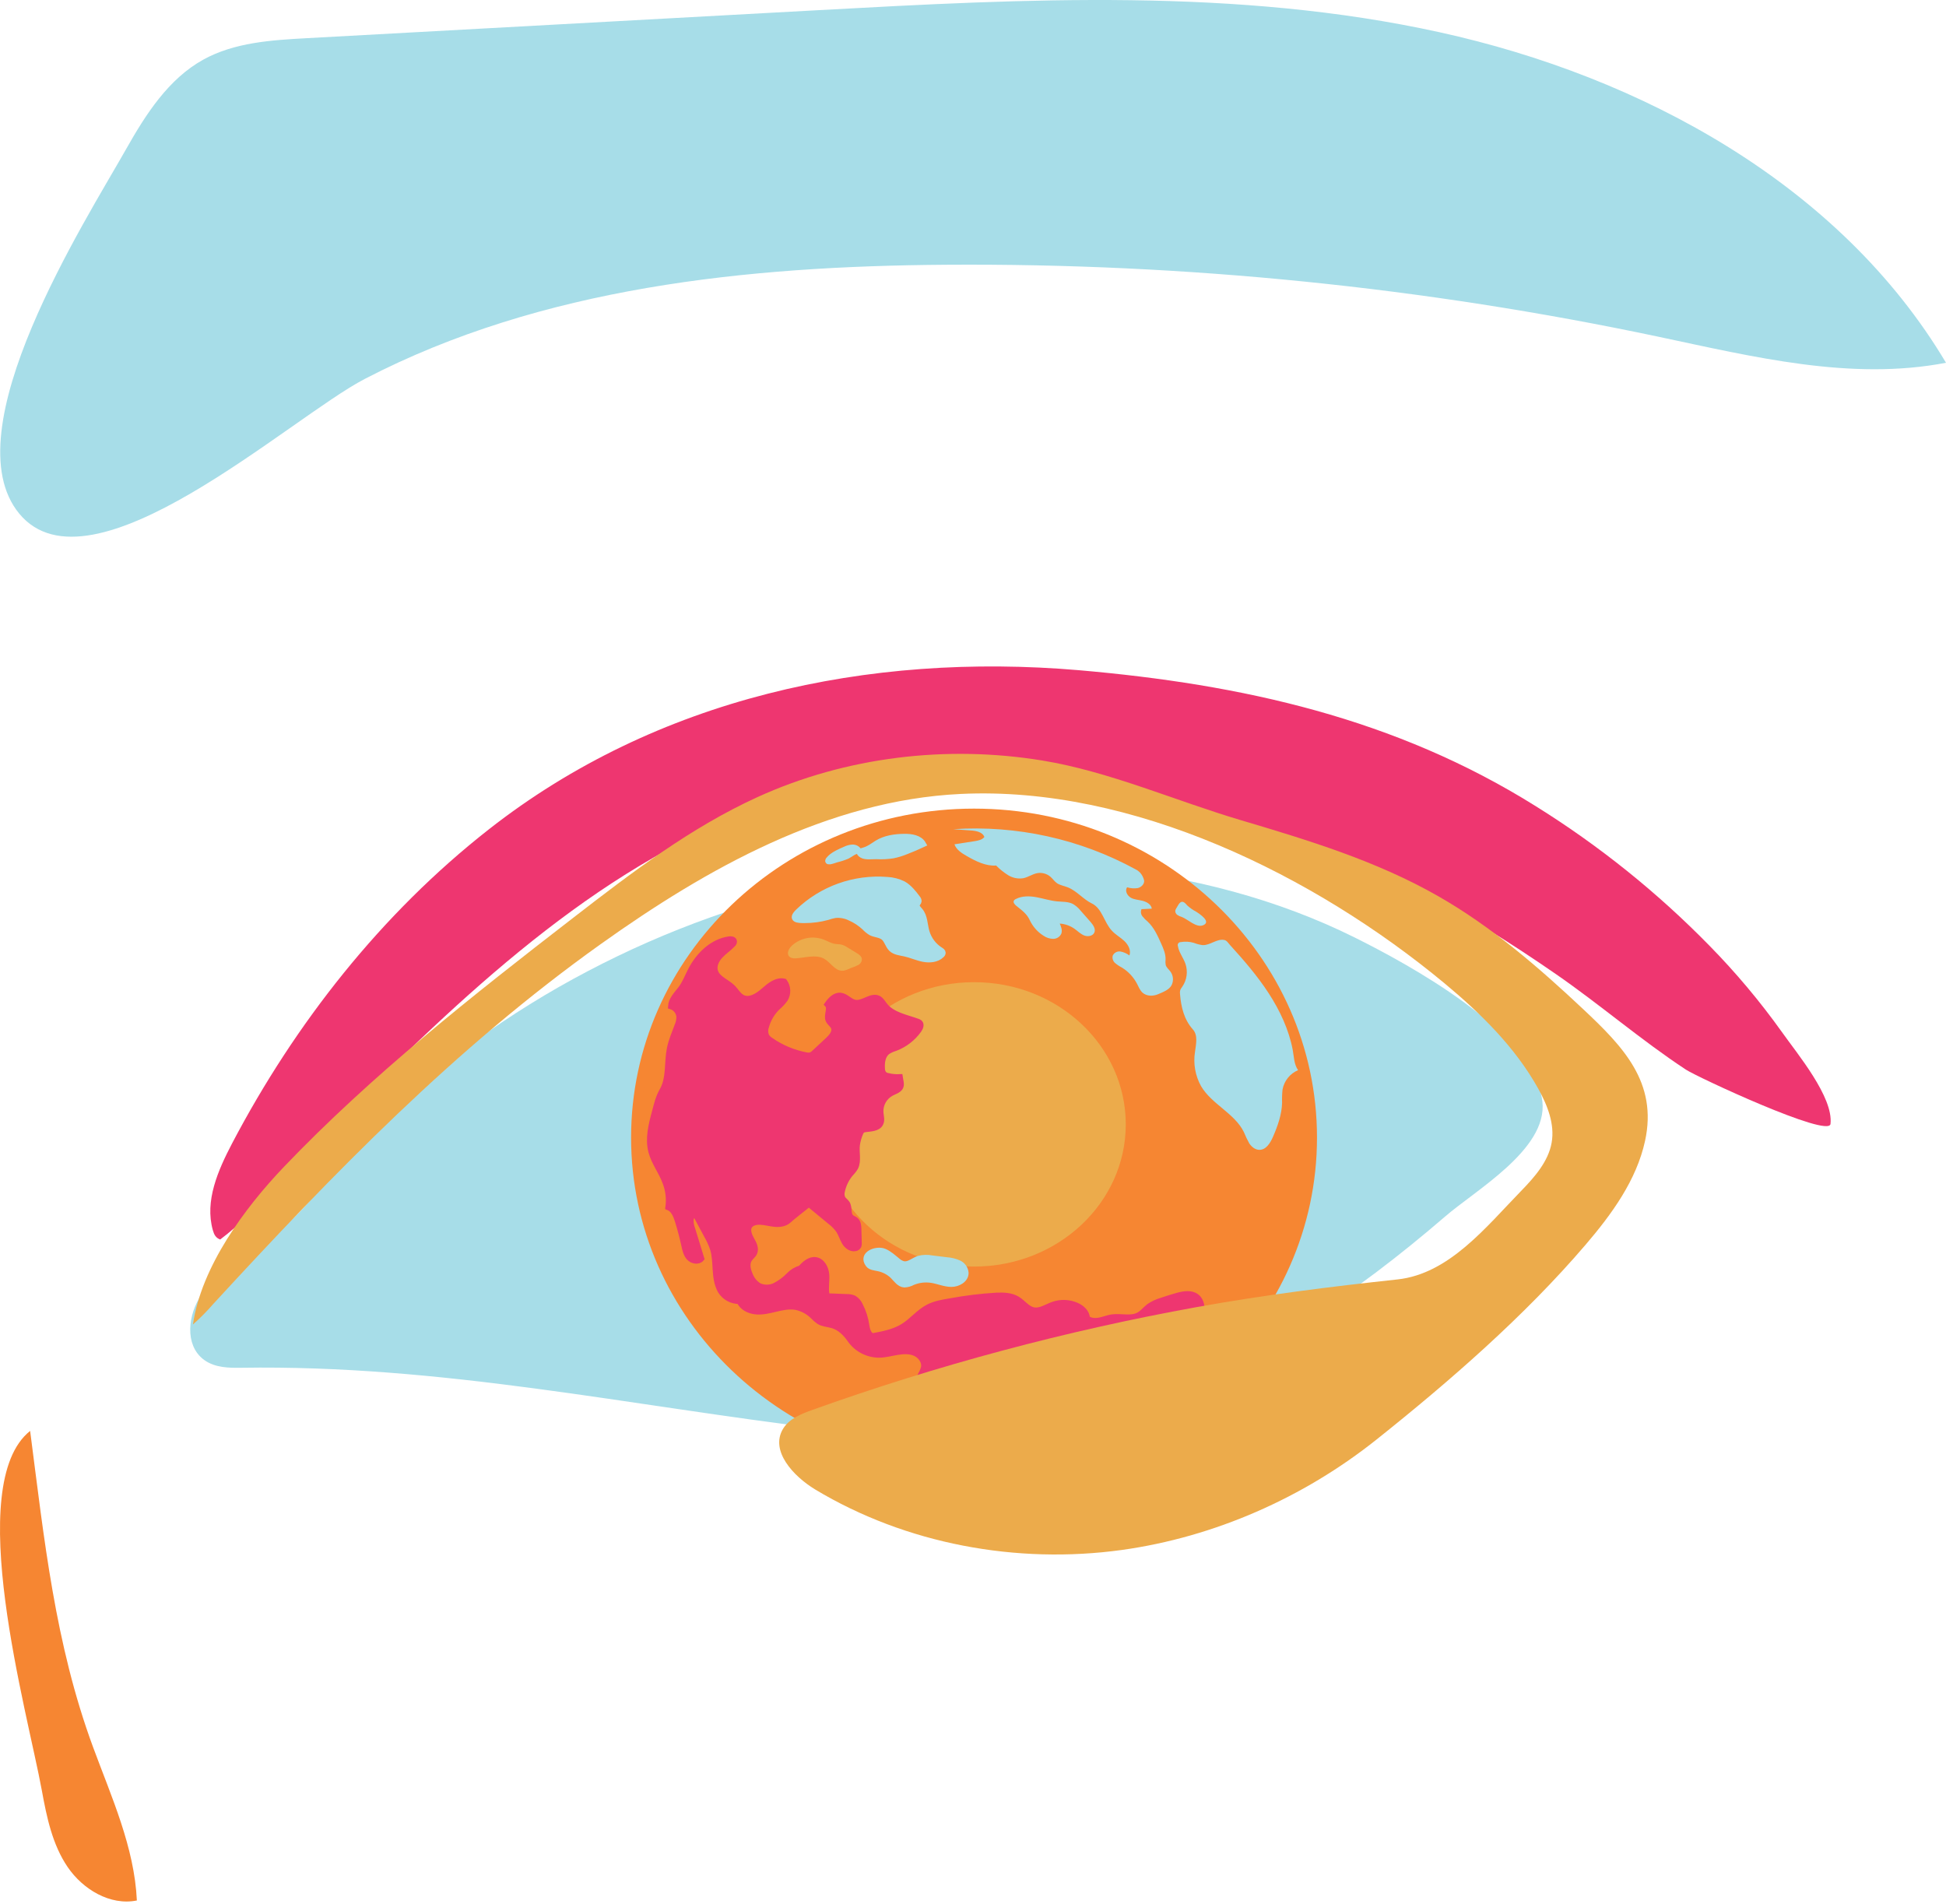 <svg width="654" height="640" viewBox="0 0 654 640" fill="none" xmlns="http://www.w3.org/2000/svg">
<path d="M71.332 432.826C78.861 423.859 89.306 419.781 97.706 412.267C108.138 402.937 116.102 389.92 126.232 379.982C147.564 359.159 171.839 341.538 198.29 327.676C251.011 299.944 311.942 287.011 371.446 293.198C400.182 296.187 428.736 303.541 454.639 316.418C472.346 325.232 514.157 347.844 516.856 370.296C518.656 385.297 494.798 398.928 484.704 407.686C422.704 461.088 361.506 488.911 277.828 478.868C210.992 470.844 148.698 457.094 81.004 458.162C77.033 458.225 72.752 458.162 69.532 455.844C63.55 451.528 64.781 442.037 68.935 435.962C69.679 434.876 70.479 433.83 71.332 432.826Z" fill="#A7DDE8" stroke="#A7DDE8" stroke-width="3" stroke-miterlimit="10"/>
<path d="M327.35 491.362C390.176 491.362 441.107 442.536 441.107 382.307C441.107 322.078 390.176 273.253 327.35 273.253C264.524 273.253 213.593 322.078 213.593 382.307C213.593 442.536 264.524 491.362 327.35 491.362Z" fill="#F68632" stroke="#F68632" stroke-width="3" stroke-miterlimit="10"/>
<path d="M327.35 425.654C355.512 425.654 378.342 404.258 378.342 377.866C378.342 351.473 355.512 330.078 327.35 330.078C299.188 330.078 276.359 351.473 276.359 377.866C276.359 404.258 299.188 425.654 327.35 425.654Z" fill="#ECAB4B"/>
<path d="M74.003 416.554C87.141 406.652 98.227 391.874 109.895 380.156C150.624 339.275 194.888 295.502 249.485 273.672C307.253 250.626 366.68 262.931 424.518 278.407C460.255 287.967 492.703 306.494 522.866 327.34C537.727 337.599 551.539 349.568 566.582 359.464C570.413 361.992 614.642 382.558 615.184 377.726C616.203 368.703 604.056 354.191 598.84 346.817C591.481 336.513 583.323 326.795 574.441 317.752C556.968 299.901 537.406 284.193 516.174 270.962C468.937 241.373 417.404 229.976 362.504 225.227C291.781 219.2 220.651 234.522 164.247 278.749C128.179 307.032 99.246 343.807 77.989 384.276C73.244 393.355 68.752 403.593 71.529 413.419C71.951 414.927 72.506 416.009 74.003 416.554Z" fill="#EE3670"/>
<path d="M350.702 314.476C351.654 315.131 352.778 315.495 353.935 315.524C354.513 315.529 355.079 315.368 355.566 315.059C356.053 314.75 356.439 314.308 356.677 313.785C357.099 312.682 356.628 311.467 356.157 310.384C357.949 310.503 359.672 311.115 361.134 312.151C362.209 312.912 363.144 313.904 364.374 314.386C365.604 314.868 367.284 314.588 367.79 313.38C368.297 312.172 367.397 310.894 366.553 309.888C365.433 308.589 364.299 307.302 363.151 306.026C362.439 305.131 361.567 304.373 360.578 303.792C358.983 302.968 357.064 303.093 355.306 302.926C352.951 302.709 350.681 301.955 348.361 301.529C346.041 301.103 343.525 301.04 341.423 302.116C341.127 302.231 340.879 302.443 340.72 302.716C340.432 303.331 341.023 303.98 341.55 304.413C343.448 305.964 345.064 307.053 346.084 309.253C347.092 311.395 348.694 313.207 350.702 314.476Z" fill="#A7DDE8"/>
<path d="M264.929 410.171C263.741 411.233 262.005 411.456 260.409 411.31C258.813 411.163 257.253 410.702 255.657 410.611C254.181 410.514 252.459 410.856 251.749 412.148C251.039 413.44 251.749 415.234 252.536 416.61C253.323 417.986 254.146 419.634 253.471 421.066C253.084 421.876 252.283 422.42 251.791 423.161C250.807 424.676 251.25 426.694 251.974 428.349C252.55 429.932 253.644 431.278 255.081 432.169C255.958 432.566 256.915 432.759 257.879 432.732C258.843 432.706 259.787 432.46 260.641 432.016C262.338 431.116 263.883 429.956 265.217 428.58C266.264 427.475 267.593 426.674 269.062 426.261C270.405 424.816 272.064 423.251 274.032 423.468C276.218 423.726 277.505 426.136 277.687 428.314C277.87 430.493 277.357 432.714 277.737 434.872C277.751 435.103 277.848 435.321 278.011 435.487C278.202 435.611 278.429 435.672 278.657 435.661L284.534 435.892C285.359 435.871 286.179 436.019 286.945 436.325C287.89 436.901 288.628 437.759 289.054 438.776C290.129 440.87 290.842 443.129 291.163 445.459C291.36 446.856 291.866 448.734 293.307 449.048C296.864 448.385 300.512 447.694 303.577 445.78C306.642 443.867 308.793 441.017 311.9 439.383C314.184 438.182 316.778 437.749 319.323 437.33C324.494 436.362 329.723 435.723 334.977 435.417C337.332 435.326 339.82 435.417 341.831 436.618C343.841 437.819 345.163 439.928 347.377 440.347C349.591 440.766 351.693 439.286 353.83 438.503C356.44 437.56 359.317 437.666 361.851 438.797C363.601 439.579 365.253 441.101 365.281 442.987C366.321 443.999 368.022 444.062 369.456 443.797C370.89 443.531 372.268 442.945 373.674 442.728C376.676 442.281 380.001 443.427 382.658 442.03C384.007 441.332 384.963 440.019 386.172 439.097C387.433 438.23 388.826 437.573 390.299 437.149C392.018 436.557 393.759 436.013 395.521 435.514C397.679 434.907 400.196 434.425 402.01 435.745C403.823 437.065 404.118 439.684 403.626 441.862C403.134 444.041 402.017 446.053 401.581 448.245C400.709 452.624 402.565 457.464 400.611 461.514C399.606 463.609 397.743 465.062 395.943 466.486C394.973 469.901 394.249 473.337 392.604 476.494C389.589 482.269 384.766 486.878 380.029 491.368L372.802 498.212L368.093 502.682C366.325 504.495 364.345 506.092 362.195 507.437C360.022 508.79 357.433 509.323 354.898 508.939C354.955 505.384 356.016 501.879 355.868 498.317C355.721 494.755 353.865 490.845 350.386 490C346.533 490 342.653 490.132 338.801 490.139C337.644 490.212 336.484 490.084 335.371 489.762C333.051 488.959 331.652 486.669 329.81 485.055C328.19 483.633 326.187 482.713 324.046 482.409C322.099 482.136 320.089 482.409 318.156 482.011C316.223 481.613 314.226 480.397 313.938 478.463C313.72 477.15 314.325 475.823 314.297 474.489C314.267 473.707 314.024 472.947 313.593 472.291C313.162 471.636 312.56 471.109 311.85 470.767C311.046 470.414 310.338 469.875 309.787 469.195C309.235 468.514 308.856 467.712 308.68 466.856C308.46 465.096 308.791 463.311 309.629 461.744C310.026 461.044 310.329 460.295 310.529 459.517C310.887 457.533 309.425 455.55 307.569 454.726C305.714 453.902 303.577 454.028 301.566 454.349C299.556 454.67 297.581 455.243 295.549 455.278C293.627 455.289 291.731 454.836 290.024 453.957C288.317 453.079 286.85 451.802 285.75 450.236C284.267 448.078 282.235 446.046 279.698 445.347C278.229 444.935 276.619 444.879 275.311 444.097C274.573 443.592 273.894 443.007 273.287 442.351C271.701 440.766 269.682 439.676 267.481 439.216C265.231 438.825 262.933 439.313 260.718 439.844C258.504 440.375 256.241 440.948 253.97 440.724C251.7 440.501 249.38 439.327 248.515 437.232C247.25 437.259 245.999 436.955 244.889 436.351C243.778 435.747 242.847 434.864 242.189 433.79C241.001 431.694 240.678 429.236 240.516 426.806C240.354 424.376 240.319 421.966 239.616 419.669C239.07 418.066 238.363 416.522 237.507 415.06L233.592 407.755C233.153 407.969 232.783 408.298 232.52 408.707C232.257 409.116 232.112 409.589 232.102 410.074C232.086 411.044 232.255 412.008 232.601 412.916L235.687 422.965C234.703 424.131 232.685 423.761 231.652 422.651C230.618 421.54 230.288 419.955 229.965 418.461C229.351 415.667 228.617 412.9 227.764 410.157C227.195 408.363 226.359 406.379 224.622 405.702C225.016 402.84 224.662 399.925 223.596 397.238C222.324 393.746 219.87 390.666 218.914 387.056C217.755 382.677 218.914 378.068 220.095 373.703C220.798 371.071 221.262 368.899 222.612 366.538C225.016 362.348 224.165 357.111 225.121 352.376C225.656 349.722 226.759 347.222 227.694 344.694C228.113 343.738 228.324 342.705 228.313 341.663C228.245 340.87 227.942 340.114 227.441 339.493C226.941 338.871 226.265 338.411 225.501 338.171C225.635 335.944 227.49 334.107 228.847 332.326C230.204 330.545 231.089 328.241 232.151 326.16C234.766 321.041 239.349 316.502 245.071 315.685C245.718 315.594 246.603 315.685 246.681 316.383C246.68 316.56 246.64 316.734 246.565 316.895C246.49 317.055 246.38 317.197 246.245 317.312C244.944 318.708 243.314 319.749 242.027 321.146C240.741 322.542 239.764 324.47 240.27 326.299C241.008 328.988 244.277 329.973 246.245 331.956C247.363 333.08 248.129 334.617 249.556 335.315C251.932 336.474 254.659 334.75 256.641 333.004C258.624 331.258 261 329.274 263.572 329.889C264.188 330.738 264.54 331.747 264.584 332.792C264.628 333.838 264.361 334.873 263.818 335.769C263.05 336.821 262.156 337.776 261.154 338.611C259.377 340.384 258.095 342.586 257.436 345.001C257.052 346.058 257.092 347.221 257.548 348.249C257.932 348.836 258.444 349.33 259.045 349.694C262.573 352.133 266.573 353.814 270.792 354.632C271.365 354.785 271.969 354.785 272.542 354.632C272.99 354.436 273.394 354.154 273.73 353.8L278.299 349.548C279.529 348.402 280.872 346.817 280.246 345.267C279.859 344.289 278.791 343.709 278.411 342.732C277.765 341.063 279.339 338.828 278.088 337.536C279.135 336.014 280.682 334.4 282.524 334.631C284.365 334.861 285.624 336.726 287.444 337.005C290.115 337.445 292.822 334.393 295.226 335.608C296.133 336.083 296.632 337.047 297.271 337.857C299.837 341.153 304.413 341.915 308.357 343.339C308.613 343.415 308.852 343.541 309.06 343.709C309.699 344.317 309.278 345.385 308.771 346.105C306.805 348.892 304.04 351.026 300.835 352.229C299.923 352.495 299.054 352.89 298.255 353.402C296.604 354.652 296.266 356.985 296.4 359.038C296.372 359.768 296.623 360.481 297.103 361.035C297.471 361.331 297.909 361.528 298.375 361.608C299.689 361.931 301.044 362.061 302.396 361.992C302.543 363.068 303.099 364.562 302.48 365.484C301.862 366.406 300.596 366.783 299.563 367.314C298.386 367.941 297.415 368.891 296.765 370.051C296.116 371.212 295.816 372.532 295.901 373.857C295.999 375.107 296.435 376.441 295.865 377.558C295.001 379.255 292.632 379.22 290.741 379.493C290.378 379.523 290.03 379.645 289.729 379.849C289.464 380.089 289.262 380.388 289.138 380.722C288.582 381.992 288.199 383.331 288 384.702C287.648 387.182 288.555 390.045 287.458 392.301C287.002 393.06 286.457 393.764 285.834 394.396C284.416 396.076 283.434 398.075 282.974 400.22C282.715 401.06 282.778 401.965 283.149 402.762C283.522 403.397 284.211 403.795 284.618 404.417C285.539 405.814 284.787 408.02 286.024 409.138C286.467 409.529 287.086 409.689 287.543 410.074C288.372 410.772 288.463 411.994 288.492 413.076L288.618 417.839C288.649 418.137 288.61 418.438 288.506 418.719C288.391 418.934 288.225 419.118 288.021 419.253C287.817 419.389 287.583 419.471 287.339 419.494C285.891 419.718 284.527 418.607 283.824 417.35C283.121 416.093 282.692 414.648 281.898 413.426C281.111 412.334 280.163 411.367 279.086 410.555L272.64 405.234C272.409 404.99 272.092 404.845 271.755 404.829C271.503 404.877 271.272 404.996 271.087 405.171C268.971 406.903 266.925 408.398 264.929 410.171Z" fill="#EE3670" stroke="#EE3670" stroke-width="2" stroke-miterlimit="10"/>
<path d="M300.083 428.776C301.236 429.956 302.283 431.569 303.935 431.681C304.922 431.635 305.884 431.362 306.747 430.885C308.748 430.066 310.936 429.808 313.074 430.137C315.316 430.487 317.453 431.471 319.716 431.492C321.98 431.513 324.553 430.026 324.524 427.777C324.464 427.081 324.22 426.412 323.816 425.84C323.412 425.267 322.864 424.81 322.226 424.516C320.941 423.948 319.566 423.61 318.163 423.517L313.242 422.91C311.753 422.608 310.214 422.651 308.743 423.035C307.028 423.622 305.51 425.13 303.717 424.865C302.902 424.661 302.152 424.255 301.538 423.685C300.132 422.546 298.783 421.275 297.103 420.598C294.523 419.557 289.321 421.492 291.831 424.9C292.534 425.884 293.94 425.933 295.064 426.192C296.953 426.555 298.696 427.452 300.083 428.776Z" fill="#A7DDE8" stroke="#A7DDE8" stroke-width="2" stroke-miterlimit="10"/>
<path d="M436.25 359.646C434.902 360.218 433.719 361.114 432.807 362.254C431.896 363.394 431.284 364.742 431.027 366.175C430.872 367.646 430.823 369.125 430.879 370.603C430.767 374.583 429.403 378.417 427.808 382.07C426.922 384.116 425.488 386.441 423.246 386.427C421.84 386.427 420.602 385.408 419.829 384.227C419.151 382.995 418.546 381.724 418.016 380.421C414.902 374.136 407.268 371.133 403.662 365.058C401.698 361.536 400.975 357.463 401.609 353.486C401.96 350.902 402.642 347.899 400.906 345.972C397.954 342.683 396.927 338.486 396.576 334.1C396.507 333.634 396.533 333.159 396.653 332.703C396.819 332.33 397.034 331.98 397.293 331.663C398.076 330.541 398.584 329.252 398.774 327.899C398.965 326.547 398.833 325.169 398.389 323.876C397.687 321.851 396.196 320.091 395.873 317.975C395.81 317.825 395.786 317.661 395.802 317.499C395.819 317.336 395.876 317.181 395.968 317.046C396.06 316.911 396.184 316.801 396.329 316.725C396.475 316.65 396.637 316.611 396.801 316.613C398.269 316.355 399.778 316.439 401.208 316.858C402.156 317.229 403.145 317.487 404.154 317.626C406.698 317.745 408.997 315.363 411.485 315.901C412.322 316.083 412.8 316.962 413.376 317.591C418.044 322.717 422.592 327.982 426.367 333.793C430.141 339.603 433.136 345.993 434.443 352.781C434.886 355.155 434.858 357.662 436.25 359.646Z" fill="#A7DDE8"/>
<path d="M397.124 308.15C396.592 307.999 396.089 307.764 395.634 307.451C395.414 307.293 395.238 307.082 395.123 306.837C395.007 306.593 394.956 306.324 394.973 306.055C395.035 305.767 395.152 305.495 395.318 305.251L395.95 304.19C396.246 303.701 396.611 303.156 397.173 303.08C397.933 302.975 398.488 303.736 399.008 304.295C399.889 305.099 400.869 305.789 401.925 306.348C403.296 307.214 407.24 309.84 404.252 310.978C401.968 311.823 399.205 308.918 397.124 308.15Z" fill="#A7DDE8"/>
<path d="M384.506 295.88C384.661 297.074 383.592 298.149 382.397 298.45C381.199 298.65 379.969 298.561 378.812 298.191C377.948 299.302 378.812 300.985 380.021 301.683C381.231 302.381 382.728 302.381 384.099 302.759C385.469 303.136 386.91 303.981 387.086 305.37L383.628 305.545C383.46 305.937 383.401 306.367 383.456 306.789C383.512 307.211 383.68 307.611 383.944 307.947C384.475 308.609 385.074 309.215 385.729 309.756C387.838 311.732 389.026 314.407 390.2 317.019C390.98 318.751 391.775 320.559 391.718 322.452C391.639 323.07 391.656 323.697 391.768 324.31C392.021 325.19 392.815 325.783 393.363 326.523C393.823 327.161 394.106 327.909 394.182 328.69C394.259 329.471 394.127 330.258 393.799 330.972C393.019 332.62 390.882 333.409 389.188 334.128C387.494 334.848 385.357 334.827 383.993 333.619C383.107 332.829 382.679 331.677 382.13 330.63C380.957 328.368 379.182 326.47 376.999 325.141C376.19 324.726 375.433 324.22 374.742 323.632C374.4 323.331 374.145 322.944 374.006 322.511C373.866 322.079 373.846 321.617 373.948 321.174C374.175 320.682 374.559 320.278 375.041 320.025C375.523 319.772 376.075 319.685 376.612 319.777C377.684 319.989 378.694 320.44 379.565 321.097C380.19 319.393 379.185 317.494 377.863 316.244C376.542 314.994 374.876 314.114 373.646 312.752C371.038 309.959 370.405 305.301 366.954 303.631C364.044 302.235 361.921 299.441 358.933 298.24C357.696 297.723 356.297 297.542 355.201 296.802C354.364 296.208 353.795 295.314 353.021 294.644C352.422 294.132 351.716 293.759 350.954 293.55C350.192 293.341 349.393 293.302 348.614 293.436C346.948 293.736 345.514 294.832 343.855 295.147C342.112 295.416 340.329 295.057 338.829 294.134C337.35 293.21 335.986 292.115 334.766 290.873C331.357 291.152 327.877 289.399 324.925 287.702C323.224 286.724 321.41 285.607 320.763 283.742L327.54 282.688C328.742 282.499 330.063 282.248 330.823 281.291C330.218 279.615 328.046 279.196 326.253 279.091L320.328 278.665C341.688 277.248 363.009 281.953 381.758 292.22C382.287 292.484 382.763 292.842 383.164 293.275C383.82 294.021 384.281 294.915 384.506 295.88Z" fill="#A7DDE8"/>
<path d="M276.865 322.145C279.101 323.332 280.513 326.237 283.044 326.237C284.176 326.237 285.195 325.616 286.249 325.204C287.02 324.966 287.766 324.657 288.478 324.282C288.831 324.09 289.126 323.809 289.334 323.466C289.541 323.124 289.653 322.733 289.659 322.333C289.574 321.363 288.654 320.713 287.824 320.238L284.858 318.423C284.253 318.011 283.589 317.691 282.889 317.473C282.13 317.277 281.329 317.326 280.556 317.194C279.213 316.963 278.032 316.223 276.767 315.741C275.007 315.087 273.101 314.92 271.254 315.26C269.406 315.6 267.686 316.432 266.279 317.668C264.051 319.687 264.29 322.236 267.411 322.068C270.377 321.914 274.096 320.671 276.865 322.145Z" fill="#ECAB4B"/>
<path d="M278.053 308.205C278.908 307.908 279.785 307.674 280.675 307.507C282.388 307.341 284.114 307.653 285.659 308.408C287.474 309.197 289.138 310.291 290.579 311.641C291.2 312.311 291.91 312.893 292.688 313.373C294.031 314.072 295.76 314.023 296.948 314.972C298.136 315.922 298.459 317.766 299.598 318.855C300.737 319.945 302.508 320.098 304.083 320.44C306.192 320.901 308.195 321.837 310.318 322.249C312.441 322.661 314.887 322.452 316.419 320.929C316.638 320.757 316.779 320.506 316.813 320.231C316.813 319.812 316.391 319.533 316.026 319.309C313.773 317.887 312.121 315.697 311.379 313.15C310.676 310.726 310.789 307.926 309.13 306.02C308.603 305.412 307.865 304.721 308.132 303.966C308.272 303.575 308.673 303.268 308.729 302.884C308.728 302.509 308.582 302.15 308.322 301.878C306.965 300.07 305.51 298.205 303.556 297.109C301.868 296.271 300.021 295.795 298.136 295.712C292.672 295.279 287.178 296.01 282.022 297.858C276.866 299.706 272.167 302.626 268.24 306.425C265.548 309.064 268.036 309.26 270.524 309.218C273.068 309.212 275.599 308.872 278.053 308.205Z" fill="#A7DDE8" stroke="#A7DDE8" stroke-width="2" stroke-miterlimit="10"/>
<path d="M281.089 288.841C282.342 288.544 283.567 288.142 284.752 287.64C286.017 286.983 287.163 285.845 288.583 285.936C288.362 285.582 288.05 285.292 287.679 285.097C287.309 284.902 286.893 284.808 286.474 284.825C285.633 284.877 284.812 285.1 284.063 285.482C282.439 286.18 280.351 287.081 279.051 288.331C276.956 290.356 279.93 289.211 281.089 288.841Z" fill="#A7DDE8" stroke="#A7DDE8" stroke-width="2" stroke-miterlimit="10"/>
<path d="M300.062 287.478C301.593 287.167 303.09 286.711 304.533 286.117C306.459 285.376 308.364 284.566 310.234 283.686C309.053 281.591 306.269 281.193 303.907 281.221C300.723 281.256 297.433 281.731 294.734 283.414C293.328 284.315 292.098 285.285 290.439 285.774C289.3 286.11 288.105 286.375 289.736 287.367C290.917 288.065 293.251 287.702 294.565 287.744C296.402 287.845 298.244 287.756 300.062 287.478Z" fill="#A7DDE8" stroke="#A7DDE8" stroke-width="2" stroke-miterlimit="10"/>
<path d="M64.844 445.11C67.251 442.993 69.51 440.715 71.606 438.294C112.081 394.298 152.957 352.173 201.945 317.242C237.423 291.941 278.193 268.951 322.851 266.821C380.724 264.027 441.803 294.273 485.357 330.371C497.624 340.553 509.222 351.95 516.955 365.854C520.055 371.441 522.578 377.775 521.46 384.053C520.343 390.331 515.76 395.562 511.24 400.206C499.325 412.455 486.981 428.105 469.654 429.976C447.082 432.414 424.623 435.221 402.27 439.257C358.296 447.209 315.062 458.771 273.013 473.826C269.21 475.188 265.119 476.815 263.094 480.292C258.799 487.639 266.609 496.096 273.927 500.545C304.483 518.925 341.69 525.776 377.055 520.888C408.16 516.558 438.092 503.317 462.568 483.819C487.044 464.321 512.378 442.295 532.862 418.335C541.684 408.027 549.979 396.637 552.861 383.417C557.156 363.724 545.389 351.67 532.152 339.226C517.13 325.105 501.391 311.487 483.396 301.208C462.659 289.336 439.659 282.352 416.856 275.585C395.064 269.125 372.852 259.286 350.371 255.598C318.184 250.319 284.358 254.32 254.645 267.847C232.102 278.113 212.236 293.288 192.667 308.422C158.785 334.61 124.994 361.196 95.436 392.126C82.192 405.967 67.656 425.723 64.844 445.11Z" fill="#ECAB4B"/>
<path d="M31.28 587.159C37.487 603.996 45.163 620.77 45.999 638.69C37.037 640.506 27.849 634.968 22.725 627.439C17.601 619.911 15.695 610.679 14.072 601.775C9.151 574.938 -12.499 498.901 10.128 480.884C14.845 517.198 18.444 552.332 31.28 587.159Z" fill="#F68632"/>
<path d="M42.364 50.144C48.971 38.447 56.584 26.519 68.373 20.01C78.804 14.263 91.176 13.481 103.084 12.831L275.136 3.411C344.86 -0.409 415.618 -4.153 483.797 10.834C551.975 25.821 618.445 62.205 654 121.914C622.009 128.073 589.224 119.902 557.346 113.163C478.694 96.537 398.461 88.426 318.05 88.972C251.018 89.433 182.066 96.487 122.633 127.319C97.453 140.385 30.547 201.728 6.478 172.628C-16.501 144.792 28.698 74.342 42.364 50.144Z" fill="#A7DDE8"/>
</svg>
